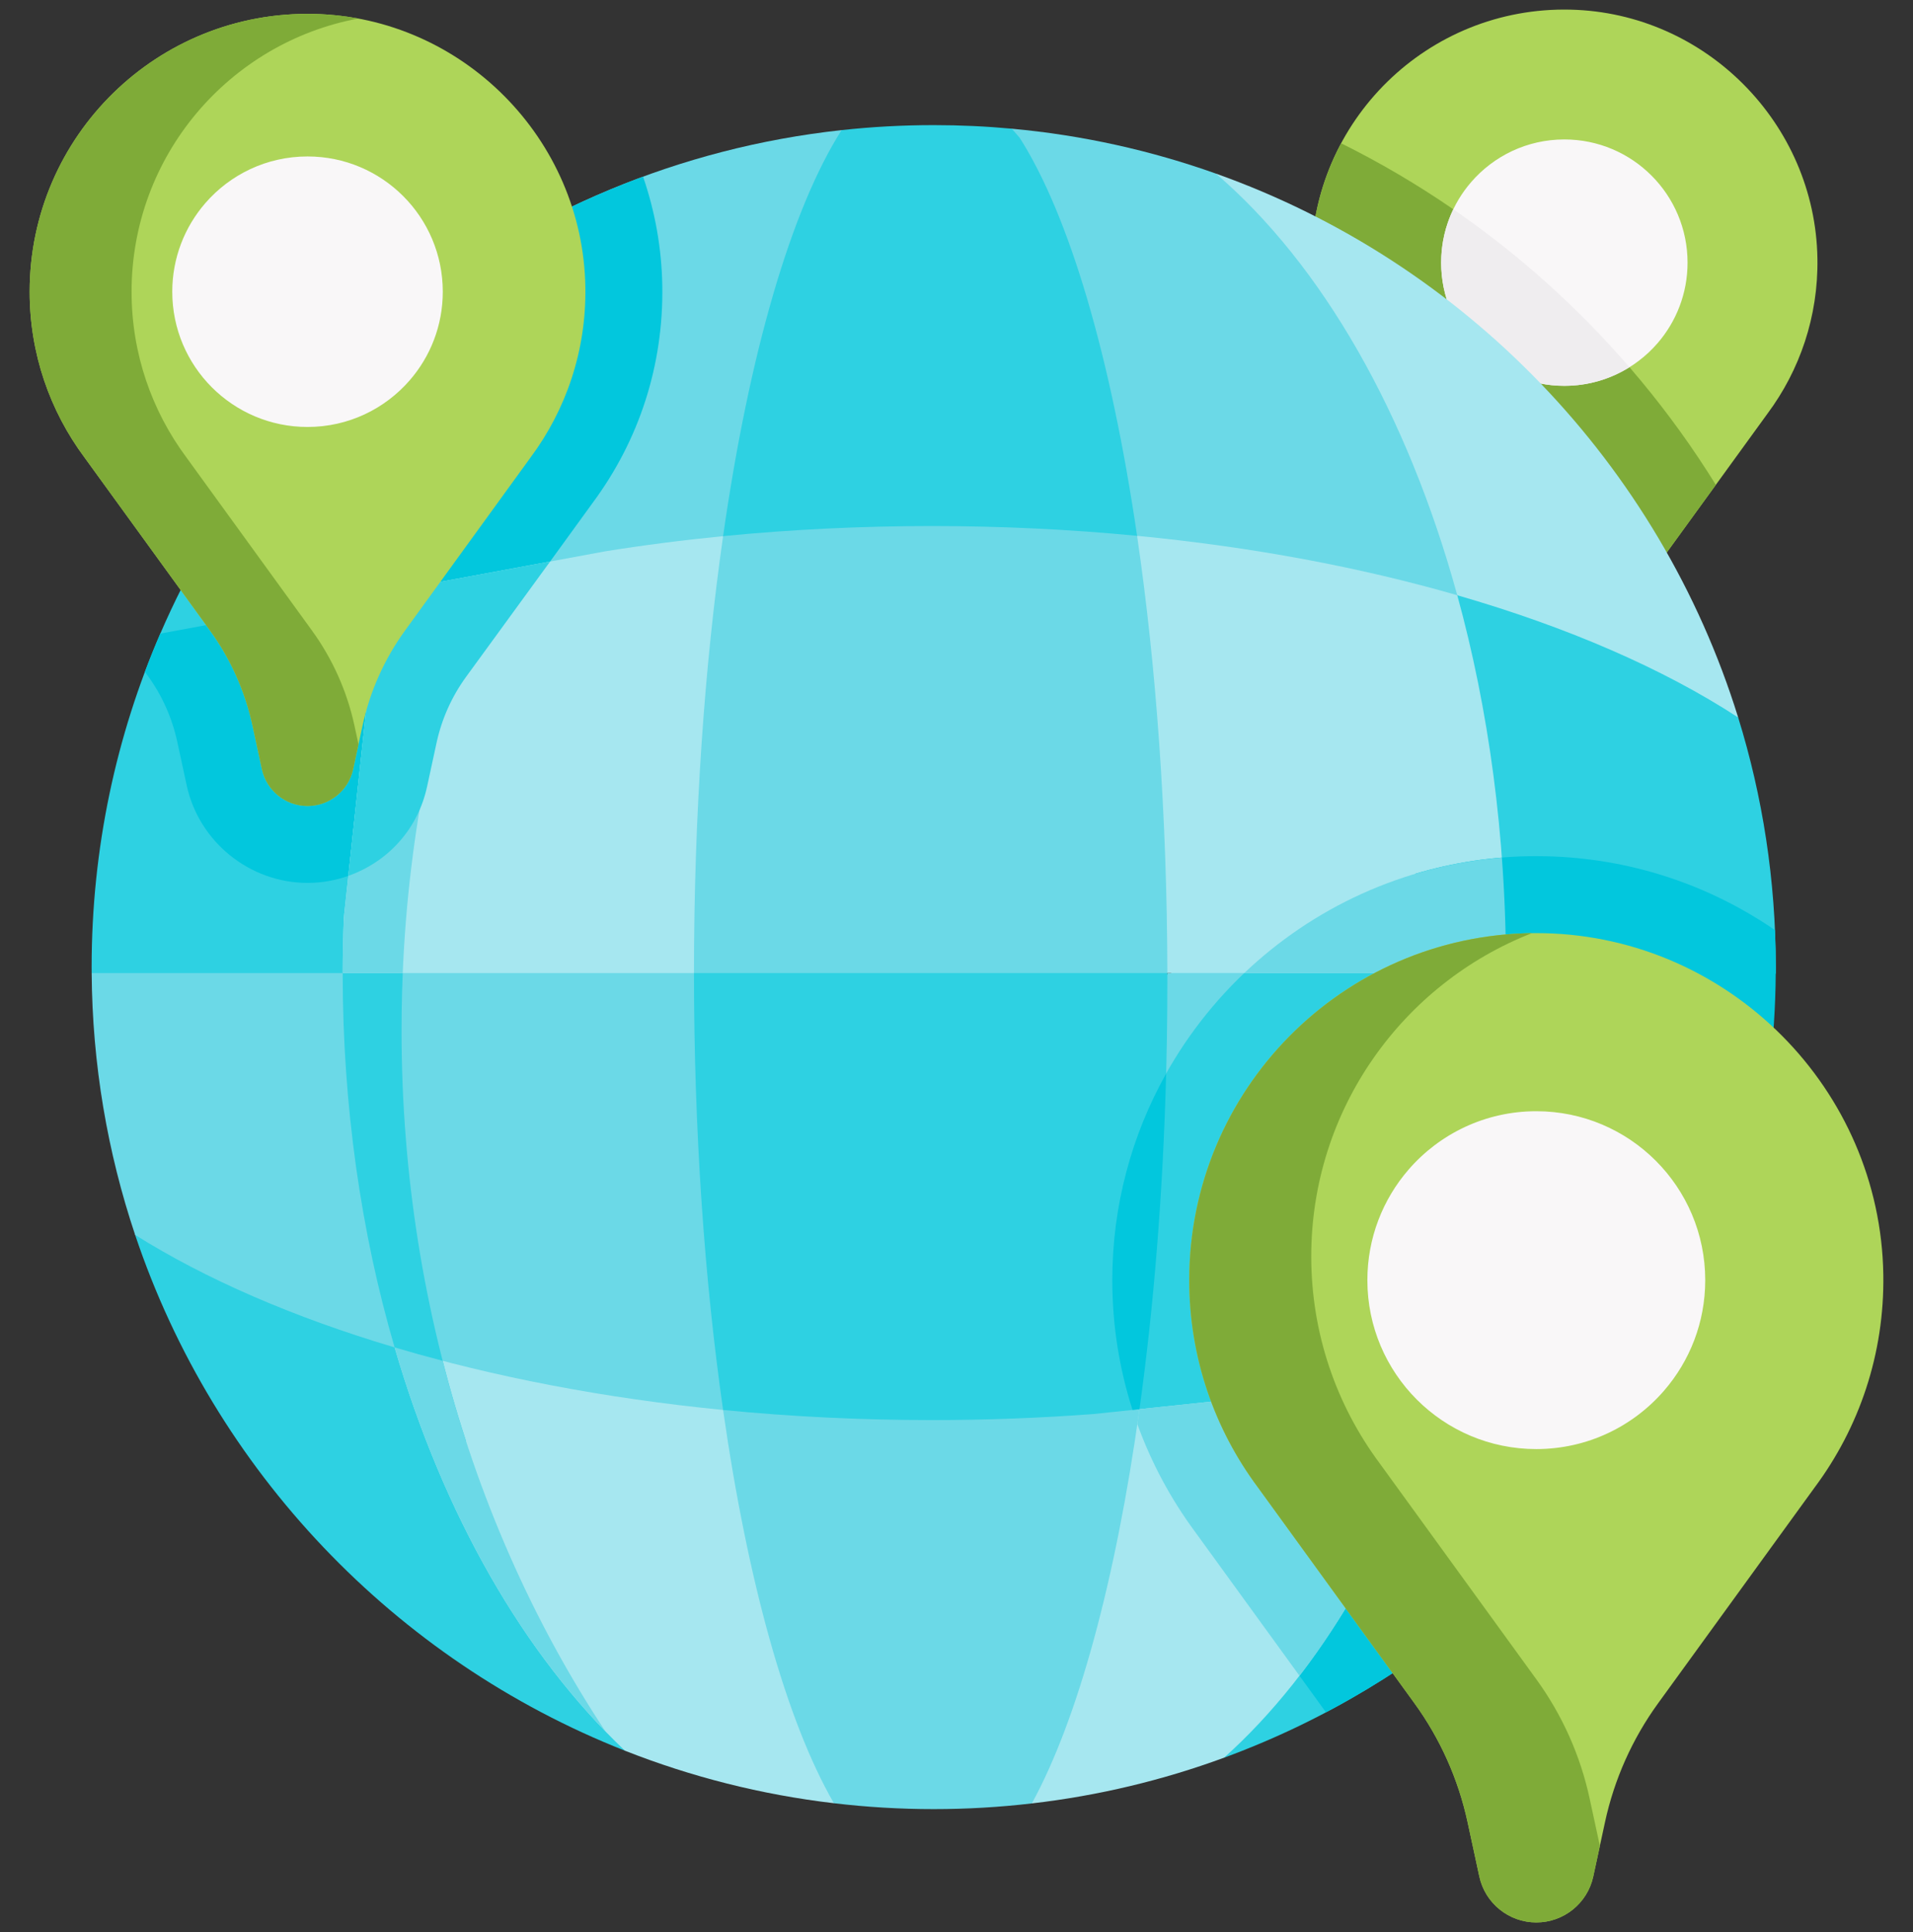 <svg width="100" height="101" viewBox="0 0 100 101" fill="none" xmlns="http://www.w3.org/2000/svg">
<rect x="0" y="0" width="100" height="101" fill="#333333" stroke="none"/>
<g clip-path="url(#clip0_99_658)">
<path d="M59.565 73.668L57.823 68.822H40.424L37.799 73.709L33.643 76.96L37.561 90.124L43.59 94.268C45.301 94.471 47.043 94.576 48.809 94.576C50.544 94.576 52.255 94.475 53.938 94.278L60.046 90.326L62.166 77.894L59.565 73.668Z" fill="#6BD9E7"/>
<path d="M33.284 75.754L20.628 70.439L17.913 61.606L8.38 58.934L7.063 64.555C11.195 76.884 20.636 86.778 32.669 91.523L37.799 90.923L33.284 75.754Z" fill="#2ED1E2"/>
<path d="M78.725 50.869L77.211 43.957L64.087 44.685L61.214 50.869H61.023V50.931L54.917 52.907L53.939 66.923L59.565 73.668L62.166 80.356L73.777 77.262L75.668 71.972L80.308 73.076L81.775 57.581L78.725 50.869Z" fill="#6BD9E7"/>
<path d="M40.886 56.246L36.277 50.869L34.648 45.95H21.021L17.913 50.869L13.814 53.858L15.314 65.573L20.628 70.439L24.05 75.29L35.375 77.262L37.799 73.709L42.28 70.676L40.886 56.246Z" fill="#6BD9E7"/>
<path d="M19.8 28.013L13.456 28.974L8.38 33.123C6.069 38.47 4.79 44.366 4.79 50.559C4.79 50.662 4.79 50.767 4.792 50.869L7.725 53.858H15.659L17.914 50.869L25.004 46.18L25.837 35.213L19.8 28.013Z" fill="#2ED1E2"/>
<path d="M59.44 28.013L56.956 23.623H41.547L37.799 28.029L33.284 31.659L32.44 47.999L36.277 50.869L38.4 54.946H58.356L61.023 50.869L65.191 47.157V33.287L59.44 28.013Z" fill="#6BD9E7"/>
<path d="M82.094 0.504C74.641 0.328 68.544 6.317 68.544 13.731C68.544 16.685 69.514 19.413 71.151 21.616L77.132 29.863C78.113 31.216 78.802 32.759 79.156 34.393L79.603 36.465C79.824 37.487 80.729 38.217 81.775 38.217C82.821 38.217 83.726 37.487 83.947 36.465L84.394 34.393C84.748 32.759 85.437 31.216 86.418 29.863L92.399 21.616C94.076 19.36 95.052 16.554 95.004 13.517C94.892 6.456 89.153 0.67 82.094 0.504Z" fill="#AED559"/>
<path d="M70.108 7.492C69.112 9.351 68.544 11.474 68.544 13.73C68.544 16.685 69.514 19.413 71.151 21.616L77.132 29.863C78.113 31.216 78.802 32.759 79.156 34.393L79.603 36.465C79.604 36.466 79.604 36.468 79.605 36.47C80.785 36.905 81.919 37.365 83.002 37.847C83.472 37.535 83.821 37.048 83.947 36.465L84.394 34.393C84.748 32.759 85.437 31.216 86.418 29.863L89.694 25.347C84.979 17.731 78.186 11.502 70.108 7.492Z" fill="#7FAB38"/>
<path d="M70.414 13.142L63.561 9.075C60.176 7.87 56.599 7.068 52.889 6.728C52.889 6.728 49.38 9.569 48.922 9.874C48.464 10.18 50.297 23.574 50.297 23.574L59.441 28.013L62.806 33.076L74.788 34.135L76.177 31.118L79.326 26.426L70.414 13.142Z" fill="#6BD9E7"/>
<path d="M43.993 6.802C35.505 7.725 27.743 11.061 21.404 16.111L19.8 31.011L20.583 33.849L32.05 35.213L37.799 28.029L43.993 24.617L46.768 14.066L43.993 6.802Z" fill="#6BD9E7"/>
<path d="M76.906 9.516C78.086 8.152 79.83 7.29 81.775 7.29C85.332 7.29 88.215 10.174 88.215 13.731C88.215 15.342 87.623 16.815 86.644 17.945C85.463 19.309 83.72 20.171 81.775 20.171C78.218 20.171 75.335 17.288 75.335 13.731C75.335 12.119 75.927 10.646 76.906 9.516Z" fill="#F9F7F8"/>
<path d="M81.775 20.171C83.025 20.171 84.19 19.814 85.177 19.197C82.478 16.07 79.383 13.291 75.969 10.941C75.563 11.786 75.335 12.732 75.335 13.731C75.335 17.288 78.218 20.171 81.775 20.171Z" fill="#EFEDEF"/>
<path d="M87.603 65.07L76.256 65.726L71.862 71.971L62.166 85.567L63.985 91.889C74.389 88.069 82.95 80.433 87.971 70.676L87.603 65.07Z" fill="#2ED1E2"/>
<path d="M69.313 89.514C77.3 85.302 83.835 78.709 87.97 70.675L87.602 65.07L76.255 65.725L71.86 71.971L64.289 82.587L69.313 89.514Z" fill="#02C7DD"/>
<path d="M77.427 44.946C66.562 46.362 58.144 55.678 58.144 66.923C58.144 68.991 58.426 71.016 58.974 72.96L59.565 73.668L61.509 78.667C61.818 79.16 62.148 79.642 62.497 80.114L62.59 80.243L73.777 77.261L75.669 71.971L80.308 73.076L81.775 57.581L78.725 50.869L77.427 44.946Z" fill="#2ED1E2"/>
<path d="M59.565 73.668L75.668 71.971C73.076 80.445 68.986 87.413 63.985 91.889C60.794 93.061 57.43 93.874 53.939 94.278C56.34 89.888 58.316 82.635 59.565 73.668Z" fill="#A6E7F0"/>
<path d="M37.799 73.709C39.09 82.746 41.127 90.001 43.591 94.268C39.78 93.82 36.118 92.883 32.669 91.523C27.407 86.548 23.184 79.2 20.628 70.439C25.782 71.973 31.581 73.097 37.799 73.709Z" fill="#A6E7F0"/>
<path d="M61.023 50.869V51.279C61.023 59.373 60.496 66.995 59.565 73.669L57.162 73.922C54.411 74.129 51.588 74.238 48.708 74.238C44.964 74.238 41.314 74.055 37.799 73.709C36.828 66.928 36.277 59.146 36.277 50.869H61.023Z" fill="#2ED1E2"/>
<path d="M90.861 37.507L87.828 32.499L78.367 28.974L76.177 31.118L72.327 33.482L74.167 47.158C74.167 47.158 78.725 51.07 78.725 50.869L79.326 54.332L90.452 54.946L92.825 50.869C92.827 50.766 92.827 50.662 92.827 50.559C92.827 46.015 92.139 41.631 90.861 37.507Z" fill="#2ED1E2"/>
<path d="M78.725 50.869H92.825C92.777 58.002 91.032 64.732 87.971 70.677L75.668 71.972C77.605 65.639 78.705 58.468 78.725 50.869Z" fill="#02C7DD"/>
<path d="M20.99 53.858C20.99 51.176 21.142 48.537 21.432 45.95H21.021L17.913 50.869L13.814 53.858L15.314 65.572L20.628 70.439L24.05 75.289L24.362 75.344C22.186 68.683 20.99 61.437 20.99 53.858Z" fill="#2ED1E2"/>
<path d="M17.913 50.869C17.913 57.845 18.883 64.471 20.628 70.439C15.354 68.871 10.752 66.874 7.063 64.555C5.621 60.252 4.824 55.651 4.792 50.869H17.913Z" fill="#6BD9E7"/>
<path d="M78.725 50.667V50.868H62.249H61.023C61.005 42.569 60.432 34.779 59.44 28.012C65.479 28.593 71.127 29.661 76.177 31.117C77.812 37.063 78.725 43.687 78.725 50.667Z" fill="#A6E7F0"/>
<path d="M19.8 31.011L20.583 33.849L25.107 34.387L30.982 26.286C33.428 22.988 34.686 19.068 34.621 14.951C34.59 12.981 34.243 11.058 33.615 9.235C29.163 10.873 25.048 13.208 21.404 16.11L19.8 31.011Z" fill="#02C7DD"/>
<path d="M19.8 28.013L13.456 28.974L8.38 33.123C8.096 33.78 7.828 34.446 7.575 35.12L7.722 35.323C8.476 36.363 8.997 37.528 9.268 38.785L9.76 41.059C10.398 44.012 13.054 46.156 16.075 46.156C19.096 46.156 21.752 44.012 22.391 41.059L22.882 38.785C23.154 37.528 23.674 36.363 24.429 35.323L25.124 34.364L19.8 28.013Z" fill="#02C7DD"/>
<path d="M37.799 28.029C36.828 34.81 36.277 42.592 36.277 50.869H17.913C17.913 49.888 17.936 48.914 17.974 47.947L19.799 31.012L31.626 28.824C33.63 28.502 35.692 28.236 37.799 28.029Z" fill="#A6E7F0"/>
<path d="M63.561 9.075C76.565 13.7 86.754 24.265 90.861 37.507C86.951 34.961 81.954 32.785 76.177 31.118C73.563 21.609 69.099 13.826 63.561 9.075Z" fill="#A6E7F0"/>
<path d="M53.301 7.2C55.909 11.293 58.073 18.68 59.44 28.013C55.98 27.677 52.388 27.5 48.708 27.5C44.966 27.5 41.316 27.683 37.799 28.029C39.16 18.504 41.348 10.957 43.993 6.802C45.573 6.629 47.182 6.541 48.809 6.541C50.184 6.541 51.545 6.603 52.889 6.728L53.301 7.2Z" fill="#2ED1E2"/>
<path d="M21.404 16.111L19.8 31.012L8.38 33.123C11.27 26.429 15.774 20.595 21.404 16.111Z" fill="#2ED1E2"/>
<path d="M92.825 50.867C92.827 50.765 92.827 50.66 92.827 50.558C92.827 49.909 92.811 49.264 92.783 48.622C89.273 46.213 85.151 44.865 80.84 44.764C80.662 44.759 80.484 44.757 80.307 44.757C78.105 44.757 75.978 45.082 73.968 45.682L74.166 47.156C74.166 47.156 78.724 51.068 78.724 50.867L79.325 54.33L90.451 54.944L92.825 50.867Z" fill="#02C7DD"/>
<path d="M78.725 50.869C78.725 50.803 78.725 50.734 78.725 50.668C78.725 48.691 78.651 46.744 78.509 44.832C73.311 45.252 68.612 47.473 65.043 50.869H78.725Z" fill="#6BD9E7"/>
<path d="M58.144 66.923C58.144 69.258 58.504 71.538 59.201 73.707L59.565 73.668C60.308 68.344 60.793 62.415 60.959 56.125C59.167 59.322 58.144 63.005 58.144 66.923Z" fill="#02C7DD"/>
<path d="M59.453 74.447C60.178 76.455 61.196 78.36 62.496 80.114L67.929 87.604C71.143 83.426 73.796 78.091 75.668 71.971L59.564 73.668C59.528 73.929 59.491 74.189 59.453 74.447Z" fill="#6BD9E7"/>
<path d="M80.746 48.786C70.526 48.545 62.166 56.758 62.166 66.923C62.166 70.975 63.495 74.715 65.74 77.735L73.941 89.044C75.287 90.9 76.232 93.015 76.716 95.256L77.33 98.097C77.633 99.499 78.874 100.5 80.308 100.5C81.743 100.5 82.983 99.499 83.286 98.097L83.9 95.256C84.384 93.015 85.329 90.9 86.675 89.044L94.877 77.735C97.175 74.642 98.514 70.794 98.448 66.629C98.295 56.948 90.425 49.014 80.746 48.786Z" fill="#AED559"/>
<path d="M83.095 94.016C82.611 91.775 81.665 89.659 80.32 87.803L72.118 76.495C69.873 73.475 68.544 69.734 68.544 65.683C68.544 57.996 73.328 51.425 80.078 48.782C70.165 48.907 62.166 56.981 62.166 66.923C62.166 70.975 63.495 74.716 65.74 77.735L73.941 89.044C75.287 90.9 76.232 93.016 76.716 95.256L77.33 98.097C77.633 99.499 78.874 100.5 80.308 100.5C81.743 100.5 82.983 99.499 83.286 98.097L83.632 96.499L83.095 94.016Z" fill="#7FAB38"/>
<path d="M73.631 61.144C75.25 59.274 77.641 58.092 80.308 58.092C85.185 58.092 89.139 62.047 89.139 66.924C89.139 69.134 88.328 71.154 86.985 72.702C85.366 74.572 82.975 75.754 80.308 75.754C75.431 75.754 71.478 71.801 71.478 66.924C71.478 64.714 72.289 62.694 73.631 61.144Z" fill="#F9F7F8"/>
<path d="M25.183 30.029L19.799 31.012L17.974 47.947C17.936 48.914 17.913 49.888 17.913 50.869H21.052C21.36 43.479 22.807 36.461 25.183 30.029Z" fill="#6BD9E7"/>
<path d="M22.817 38.847C23.088 37.591 23.608 36.426 24.363 35.385L28.757 29.354L19.8 31.011L18.206 45.788C20.277 45.055 21.843 43.351 22.325 41.122L22.817 38.847Z" fill="#2ED1E2"/>
<path d="M16.426 0.728C8.243 0.536 1.55 7.111 1.55 15.25C1.55 18.494 2.614 21.489 4.411 23.907L10.978 32.962C12.055 34.447 12.812 36.141 13.2 37.935L13.691 40.21C13.934 41.332 14.927 42.134 16.076 42.134C17.224 42.134 18.217 41.332 18.46 40.21L18.951 37.935C19.339 36.141 20.096 34.447 21.173 32.962L27.74 23.907C29.58 21.431 30.652 18.349 30.599 15.015C30.477 7.263 24.176 0.911 16.426 0.728Z" fill="#AED559"/>
<path d="M18.529 37.935C18.141 36.141 17.384 34.447 16.306 32.961L9.74 23.907C7.943 21.489 6.878 18.494 6.878 15.25C6.878 8.142 11.989 2.224 18.733 0.968C17.983 0.828 17.21 0.747 16.426 0.728C8.243 0.536 1.55 7.111 1.55 15.25C1.55 18.494 2.614 21.489 4.411 23.907L10.978 32.961C12.055 34.447 12.812 36.141 13.2 37.935L13.691 40.21C13.934 41.332 14.927 42.134 16.076 42.134C17.224 42.134 18.217 41.332 18.46 40.21L18.74 38.913L18.529 37.935Z" fill="#7FAB38"/>
<path d="M10.73 10.623C12.026 9.125 13.94 8.179 16.075 8.179C19.98 8.179 23.146 11.345 23.146 15.25C23.146 17.02 22.496 18.637 21.421 19.877C20.125 21.374 18.211 22.321 16.075 22.321C12.171 22.321 9.005 19.155 9.005 15.251C9.005 13.481 9.655 11.864 10.73 10.623Z" fill="#F9F7F8"/>
<path d="M23.14 71.139C22.288 70.916 21.449 70.683 20.628 70.439C23.017 78.626 26.861 85.579 31.649 90.514C27.873 84.812 24.96 78.26 23.14 71.139Z" fill="#6BD9E7"/>
</g>
<defs>
<clipPath id="clip0_99_658">
<rect width="100" height="100" fill="white" transform="translate(0 0.5)"/>
</clipPath>
</defs>
</svg>
